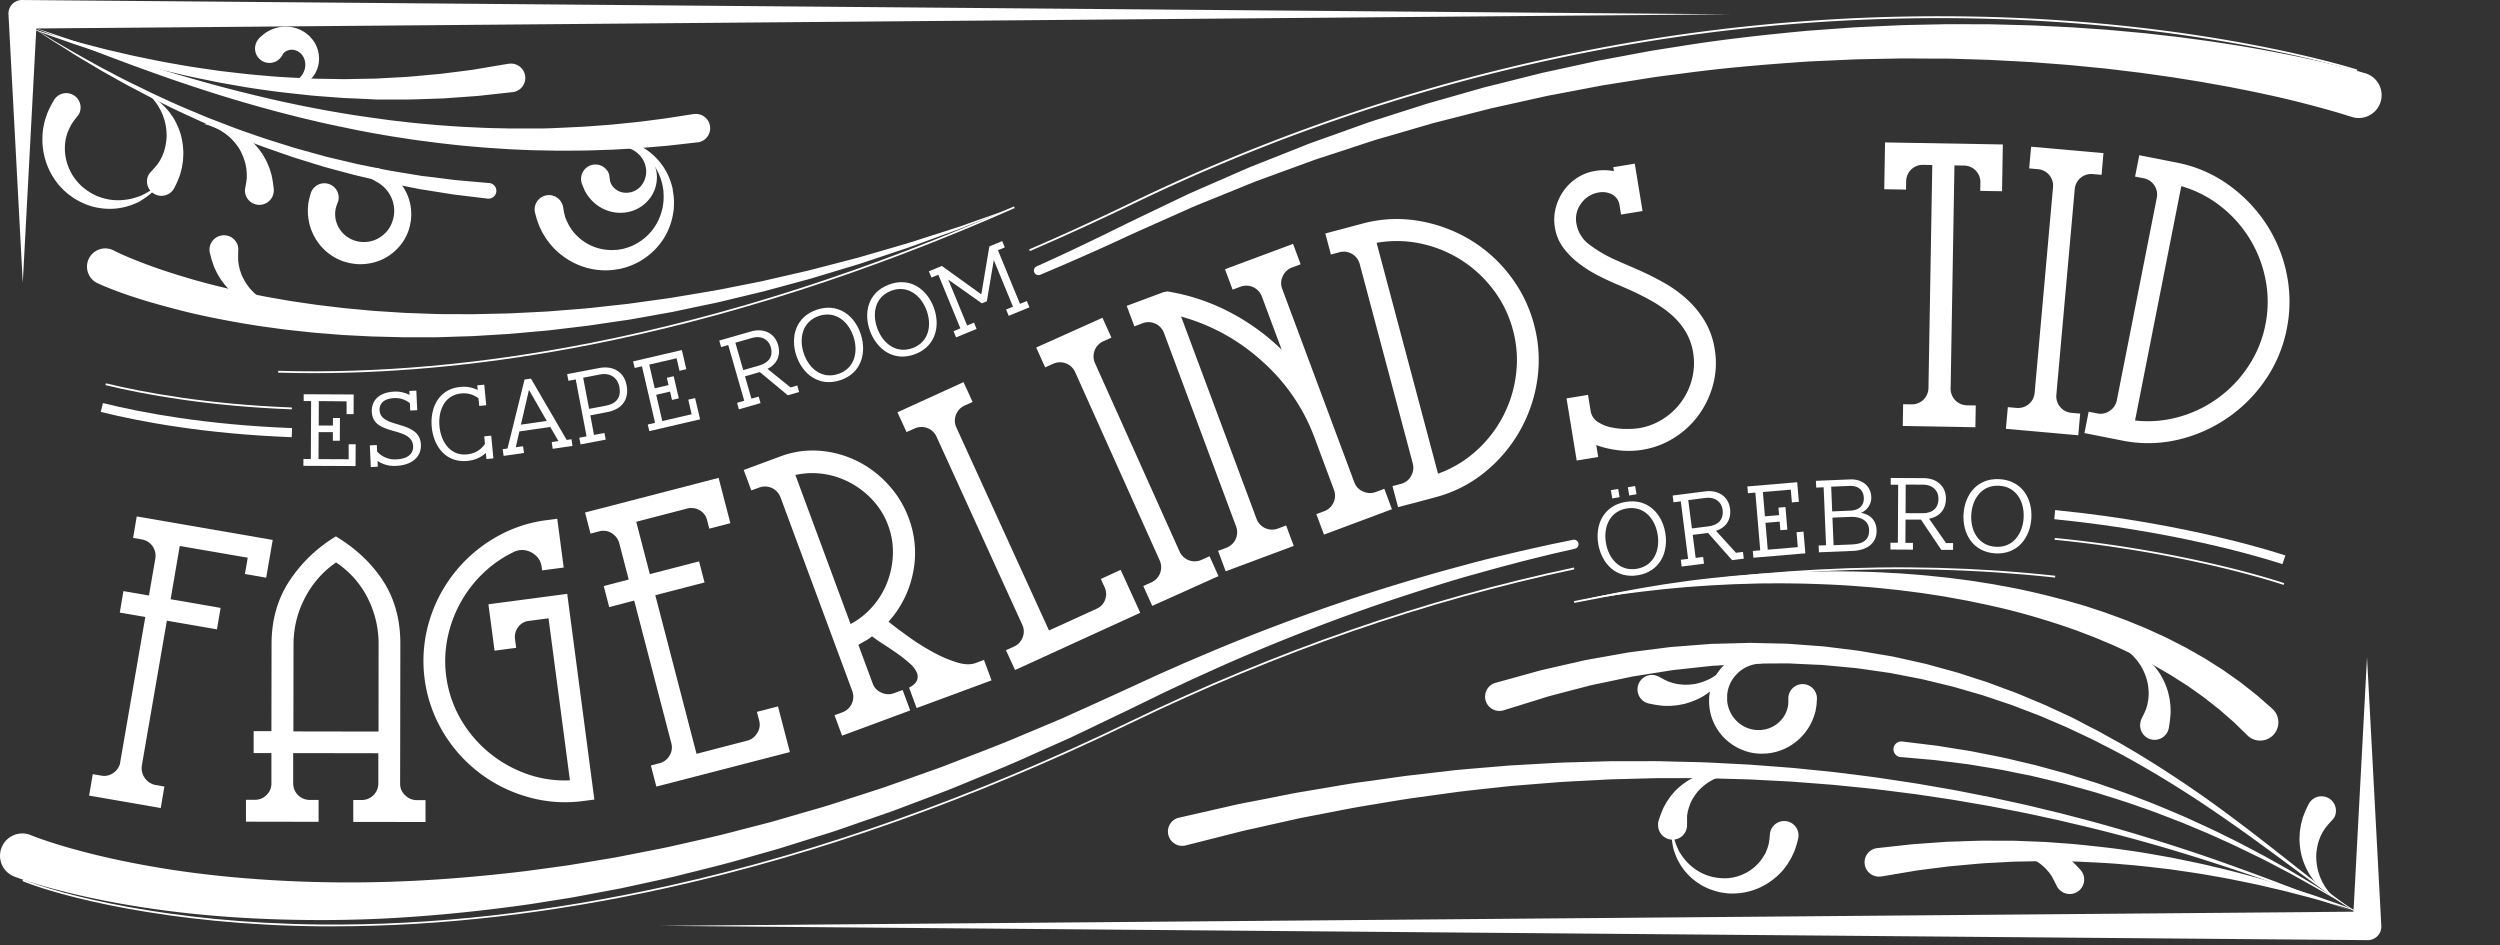 <svg id="Layer_4" data-name="Layer 4" xmlns="http://www.w3.org/2000/svg" viewBox="0 0 1371.24 518.42"><rect x="0" y="0" width="1371.24" height="518.42" fill="#333333" stroke="none"/><defs><style>.cls-1{fill:#fff;}</style></defs><title>logo-new-white</title><path class="cls-1" d="M134.34,314.84l1.54-8.94-37.29-6.44-5,29.22L121,333.43l-2,11.78-27.48-4.75-13.75,79.6a9.47,9.47,0,0,0,7.4,10.49l5,0.87-2,11.78L48.88,436.4l2-11.78,4.8,0.83a8.44,8.44,0,0,0,6.17-1.29,9.08,9.08,0,0,0,3.91-5.05l13.94-80.69-14-2.41,2-11.78,14,2.41,3.5-20.28a9.07,9.07,0,0,0-7.4-10.49l-4.8-.83,2-11.78,74.58,12.89-3.58,20.72Z"/><path class="cls-1" d="M193.77,450.81l0-12h4.65a9.07,9.07,0,0,0,9.09-9.06l0-16.6-46.7-.08,0,16.6a9.07,9.07,0,0,0,9.06,9.09h4.87l0,12-39.83-.07,0-12h4.87a8.75,8.75,0,0,0,6.42-2.64,8.49,8.49,0,0,0,2.67-6.19l0-16.82-9.74,0,0-12,9.74,0,0.08-47.8q0-19.47,9.58-34.29a79.44,79.44,0,0,1,25.71-24.74q16.58,10,26,24.61t9.35,34.54L219.47,430a8.32,8.32,0,0,0,2.76,6.2,8.86,8.86,0,0,0,6.3,2.67h4.87l0,12Zm13.89-97.35a55.33,55.33,0,0,0-6-25.46,50.76,50.76,0,0,0-17.34-19.5,53,53,0,0,0-17.07,19.45A54.51,54.51,0,0,0,161,353.38l-0.08,47.8,46.7,0.08Z"/><path class="cls-1" d="M320.12,439.33a74.24,74.24,0,0,1-30.65-2.2A78.81,78.81,0,0,1,243,401.52a76.19,76.19,0,0,1-7.88-59.68,78.81,78.81,0,0,1,35.61-46.45,74.28,74.28,0,0,1,29-10.08l5.92-.78,3.54,26.77-11.85,1.56-0.26-2a9.92,9.92,0,0,0-4.28-7,10.74,10.74,0,0,0-7.86-2.09,12.49,12.49,0,0,0-2.79.82,63.78,63.78,0,0,0-16.79,11.48,67.48,67.48,0,0,0-12.6,16.17,68.37,68.37,0,0,0-7.25,19.49,63.84,63.84,0,0,0,7.12,44.6A67.88,67.88,0,0,0,268,412.61a68.65,68.65,0,0,0,20.64,11.78A61.7,61.7,0,0,0,312.6,428l-11.73-88.86-11,1.45a8.13,8.13,0,0,0-5.69,3.43,8.94,8.94,0,0,0-1.68,6.7l0.61,4.61-11.85,1.56-3.36-25.45,43.22-5.71L326,438.55Z"/><path class="cls-1" d="M360,431.43l-3-11.57,4.71-1.23a8.74,8.74,0,0,0,5.54-4.19,8.49,8.49,0,0,0,1-6.67L347.85,329.4,334.14,333l-3-11.57,13.71-3.56-5.24-20.13a9.41,9.41,0,0,0-4.26-5.41,8.58,8.58,0,0,0-6.74-.87l-4.71,1.22-3-11.57,73.25-19,6.46,24.85-11.57,3-1.22-4.71a8.39,8.39,0,0,0-4.16-5.44,9,9,0,0,0-6.85-.85l-27.84,7.24,7.46,28.7,27-7,3,11.57-27,7,22.61,87,28.06-7.3a8.63,8.63,0,0,0,5.22-4.1,8.33,8.33,0,0,0,1.12-6.69l-1.28-4.93,11.56-3,6.52,25.06Z"/><path class="cls-1" d="M502.77,388.37l-4.15-11.21q3.37-1.72,4.25-3.82a5.5,5.5,0,0,0,.11-4.17,13.63,13.63,0,0,0-3.77-5.09,72.45,72.45,0,0,0-6.54-5.25q-3.69-2.64-7.55-5.11t-6.81-4.68a25.53,25.53,0,0,1-3.49,2.36q-1.86,1-4,2.3l7.84,21.17a8.56,8.56,0,0,0,4.82,5.06,8.86,8.86,0,0,0,6.84.3l4.77-1.77,4.15,11.21-37.36,13.83-4.15-11.21,4.36-1.61A9.07,9.07,0,0,0,467.46,379L428.1,272.77a9.07,9.07,0,0,0-11.66-5.36L412.08,269l-4.15-11.21,20.13-7.46a49.92,49.92,0,0,1,21.39-3.09,56.33,56.33,0,0,1,20.45,5.52A57.4,57.4,0,0,1,487,265.58,55.15,55.15,0,0,1,498.35,284a53.85,53.85,0,0,1,2.4,30.38A56.34,56.34,0,0,1,487.35,341q5,4,11.59,8.69a125.67,125.67,0,0,0,13.19,8.21,70.16,70.16,0,0,0,12.75,5.43q6.12,1.87,10.27.33l4.56-1.69,4.15,11.21ZM487.15,288.19a41.41,41.41,0,0,0-8.22-13.59A46.8,46.8,0,0,0,466.74,265,44.43,44.43,0,0,0,452,260a42.63,42.63,0,0,0-15.74.52l30.28,81.77a42.48,42.48,0,0,0,12.28-9.86,44.29,44.29,0,0,0,7.93-13.32,46.75,46.75,0,0,0,3-15.26A41.36,41.36,0,0,0,487.15,288.19Z"/><path class="cls-1" d="M556.76,367.5l-5-10.87,4.43-2a8.74,8.74,0,0,0,4.74-5.08,8.49,8.49,0,0,0-.16-6.74L513.67,239.5a9.07,9.07,0,0,0-12-4.49l-4.43,2-5-10.87,36.24-16.54,5,10.87-4.43,2a9.07,9.07,0,0,0-4.49,12l50.81,111.34,26.17-11.94a8.38,8.38,0,0,0,4.63-5,8.68,8.68,0,0,0-.26-6.69l-2.11-4.63,10.87-5,10.75,23.56Z"/><path class="cls-1" d="M632,332.32l-4.9-10.9,4.44-2a9.07,9.07,0,0,0,4.56-12L589.7,204.07a9.06,9.06,0,0,0-12-4.56l-4.44,2-4.9-10.9,36.34-16.32,4.9,10.9-4.44,2a9.06,9.06,0,0,0-4.56,12L647,302.53a9.07,9.07,0,0,0,12,4.56l4.44-2,4.9,10.9Z"/><path class="cls-1" d="M726.2,293.24L722,282l4.36-1.62a9.07,9.07,0,0,0,5.33-11.67l-10.51-28.2a104.48,104.48,0,0,0-28.72-42.2,109.52,109.52,0,0,0-44.63-24.69L689.21,284.6a9.07,9.07,0,0,0,11.67,5.33l4.56-1.7,4.17,11.2-37.33,13.91-4.17-11.2,4.56-1.7A9.07,9.07,0,0,0,678,288.77L638.43,182.6a9.07,9.07,0,0,0-11.67-5.33L622.2,179,618,167.77l20.12-7.5a1.3,1.3,0,0,1,.91-0.1,3.05,3.05,0,0,1,2.3-.15,112,112,0,0,1,33.24,11.23A120.23,120.23,0,0,1,703,191.82l-10.9-29.24a9.07,9.07,0,0,0-11.67-5.33l-4.35,1.62-4.18-11.2,37.33-13.91,4.17,11.2-4.77,1.78a8.84,8.84,0,0,0-5,4.69,8.56,8.56,0,0,0-.35,7l39.58,106.17a8.56,8.56,0,0,0,4.83,5,8.86,8.86,0,0,0,6.84.29l4.77-1.78,4.17,11.2Z"/><path class="cls-1" d="M841.41,178a74.75,74.75,0,0,1,1.82,30.09A79.86,79.86,0,0,1,814.41,259a71.62,71.62,0,0,1-27.25,13.78l-20.32,5.4-3.07-11.55,4.71-1.25a8.56,8.56,0,0,0,5.49-4.32,8.86,8.86,0,0,0,.95-6.78l-29.13-109.5a9.07,9.07,0,0,0-11.1-6.44L730,139.61l-3.07-11.55,20.32-5.4a71.62,71.62,0,0,1,30.49-1.58,81.09,81.09,0,0,1,28,10.07A78,78,0,0,1,828,150.86,75.55,75.55,0,0,1,841.41,178Zm-11.55,3.07a63,63,0,0,0-10.66-22,67,67,0,0,0-39.62-25.41,63,63,0,0,0-24.51-.46l33.68,126.61a62.94,62.94,0,0,0,21-12.58,67,67,0,0,0,21.76-41.74A63,63,0,0,0,829.86,181.05Z"/><path class="cls-1" d="M940.51,191.53a45.7,45.7,0,0,1-.8,19.08,50,50,0,0,1-7.8,16.75A48.42,48.42,0,0,1,918.51,240a46.23,46.23,0,0,1-17.63,6.7A46.8,46.8,0,0,1,888,247a53.82,53.82,0,0,1-12.47-2.89l1.07,6.55-11.79,1.93-5.58-34.07,11.79-1.93,1.39,8.52a8.91,8.91,0,0,0,3.95,6.31,21.39,21.39,0,0,0,7.45,3,39.39,39.39,0,0,0,8.44.86,45.06,45.06,0,0,0,6.66-.42,34.67,34.67,0,0,0,13.29-5.09,36.16,36.16,0,0,0,15.89-22.11,34.72,34.72,0,0,0,.59-14.22,32.11,32.11,0,0,0-4.44-12.06,40,40,0,0,0-8.14-9.32,66.84,66.84,0,0,0-10.6-7.23q-5.79-3.2-11.61-5.83l-4.83-2.12q-6.25-2.56-12.24-5.62a68.81,68.81,0,0,1-11-6.94,43.66,43.66,0,0,1-8.47-8.59,25.16,25.16,0,0,1-4.5-11,25.6,25.6,0,0,1,.48-10.73,28.27,28.27,0,0,1,4.39-9.47,27.13,27.13,0,0,1,7.48-7.06,24.89,24.89,0,0,1,9.49-3.68,30.25,30.25,0,0,1,10.55.07l-0.36-2.18,11.79-1.93,4.26,26-11.79,1.93-0.79-4.8a8,8,0,0,0-4-6.18,11.37,11.37,0,0,0-7.47-1.13,14.73,14.73,0,0,0-9.47,5.81,14.11,14.11,0,0,0-2.72,11.43,17.86,17.86,0,0,0,7.26,11.48,72.44,72.44,0,0,0,14.62,8.48l12.32,5.38q7,3.11,13.81,6.93A68.69,68.69,0,0,1,925.12,164a54,54,0,0,1,9.79,11.85A42.93,42.93,0,0,1,940.51,191.53Z"/><path class="cls-1" d="M1086.16,104.69l0.08-4.65a9.07,9.07,0,0,0-8.92-9.23l-5.31-.09-2.1,122.36a9.07,9.07,0,0,0,8.92,9.23l4.87,0.08-0.21,11.95-39.83-.68,0.21-11.95,4.65,0.08a9.07,9.07,0,0,0,9.23-8.92l2.1-122.36-5.09-.09a9.07,9.07,0,0,0-9.23,8.92l-0.08,4.65-11.95-.2,0.44-25.67,64.61,1.11-0.44,25.67Z"/><path class="cls-1" d="M1100.23,235.21l1.06-11.9,4.85,0.43a9.07,9.07,0,0,0,9.85-8.23l10.09-112.86a9.07,9.07,0,0,0-8.23-9.85l-4.85-.43,1.06-11.9L1153.75,84l-1.06,11.9-4.85-.43a9.07,9.07,0,0,0-9.85,8.23L1127.9,216.58a9.07,9.07,0,0,0,8.23,9.85l4.85,0.43-1.06,11.9Z"/><path class="cls-1" d="M1254.31,180.29a74.78,74.78,0,0,1-11.58,27.83,79.86,79.86,0,0,1-48.27,33.1,71.63,71.63,0,0,1-30.53.4l-20.62-4.07,2.31-11.72,4.78,0.94a8.56,8.56,0,0,0,6.83-1.47,8.85,8.85,0,0,0,3.83-5.67L1183,108.46a9.07,9.07,0,0,0-7.14-10.66l-4.78-.94,2.31-11.72L1194,89.21a71.64,71.64,0,0,1,28.09,12,81.08,81.08,0,0,1,20.71,21.34A78,78,0,0,1,1254.19,150,75.55,75.55,0,0,1,1254.31,180.29ZM1242.58,178a63,63,0,0,0,.09-24.46,67,67,0,0,0-24.43-40.24,63,63,0,0,0-21.81-11.19l-25.37,128.53a63,63,0,0,0,24.43-2.06,67,67,0,0,0,37.88-27.94A63,63,0,0,0,1242.58,178Z"/><path class="cls-1" d="M863.94,300.94l-9.7,2.24c-3.17.71-7,1.66-11.59,2.79l-7.33,1.82L827,310c-5.85,1.49-12.28,3.35-19.29,5.28s-14.55,4.22-22.57,6.76c-16.06,5-34.06,11-53.46,18.22s-40.2,15.57-61.87,25.16l-16.41,7.42c-5.5,2.59-11.09,5.17-16.69,7.86l-17,8.29-17.4,8.35-8.81,4.23c-3,1.41-5.89,2.87-8.94,4.18l-18.31,8.16c-12.23,5.64-24.86,10.62-37.52,15.88-3.17,1.29-6.32,2.65-9.54,3.88l-9.66,3.66-19.42,7.35C483.6,447,477,449.2,470.44,451.5s-13.13,4.64-19.81,6.64l-19.95,6.25c-3.31,1.08-6.67,2-10,2.95l-10,2.83c-13.33,3.94-26.82,7.09-40.14,10.46-6.69,1.58-13.39,3-20,4.45l-10,2.17-10,1.88L320.59,491c-3.29.62-6.57,1.28-9.86,1.76l-19.58,3.11c-26,3.73-51.25,6.28-75.31,7.66s-46.92,1.37-68,.59-40.41-2.48-57.48-4.73-31.89-5-44-7.7-21.66-5.35-28.16-7.37-10-3.4-10.29-3.51a12.23,12.23,0,1,1,9.26-22.63c-0.25-.1,2.63,1.12,8.49,3.08s14.64,4.63,26.08,7.44,25.52,5.73,41.85,8.26,34.95,4.55,55.35,5.78,42.59,1.65,66.07.88,48.22-2.78,73.72-5.87l19.25-2.62c3.24-.4,6.46-1,9.71-1.51L327.4,472l9.82-1.63,9.83-1.92c6.56-1.32,13.18-2.53,19.79-3.94,13.17-3,26.51-5.84,39.72-9.43l10-2.57c3.32-.85,6.65-1.69,9.94-2.69l19.81-5.73c6.63-1.82,13.14-4,19.7-6.12s13.1-4.15,19.59-6.35l19.35-6.84,9.64-3.41c3.2-1.14,6.35-2.43,9.52-3.63,12.63-4.92,25.27-9.59,37.43-14.88l18.24-7.65c3-1.23,6-2.63,9-4l8.9-4,17.58-8,17.2-7.91c5.71-2.6,11.41-5.07,17-7.56l16.71-7.11c22.06-9.19,43.21-17.16,62.91-24s38-12.49,54.22-17.16c8.12-2.38,15.79-4.39,22.86-6.31s13.6-3.52,19.52-4.89l8.38-2,7.42-1.67c4.61-1,8.53-1.91,11.71-2.55l9.74-2A2.5,2.5,0,0,1,863.94,300.94Z"/><path class="cls-1" d="M1251.9,309.44c-0.5-.17-51.08-17.34-125.15-24.66l0.49-5c74.69,7.38,125.78,24.74,126.28,24.91Z"/><path class="cls-1" d="M182.66,508.09q-3.59,0-7.16,0c-83.11-.83-143.09-16.6-163.2-24.82l0.38-.93c20.06,8.2,79.92,23.93,162.89,24.75,60.9,0.6,125.2-6.55,191.12-21.26,82.4-18.39,167.57-48.7,253.14-90.1C700,356.9,781.93,328.5,863.3,311.28l0.21,1c-81.29,17.2-163.13,45.57-243.24,84.33-85.66,41.44-170.91,71.78-253.4,90.19C303.45,500.93,241.51,508.09,182.66,508.09Z"/><path class="cls-1" d="M1252.55,320.82c-0.5-.17-51.27-17.42-125.6-24.76l0.1-1a689.28,689.28,0,0,1,91.15,15.19c21.79,5.21,34.55,9.57,34.68,9.62Z"/><path class="cls-1" d="M160,239.8c-47.68-1.8-83.28-8.54-104.75-13.87l1.21-4.85c21.24,5.28,56.48,11.94,103.73,13.73Z"/><path class="cls-1" d="M1289,63.87l-1.93-.62c-1.17-.39-3.15-1-5.65-1.73-5.08-1.48-12.63-3.57-22.34-6s-21.63-5-35.39-7.66c-3.44-.66-7-1.27-10.67-1.94l-5.58-1L1201.7,44c-3.89-.61-7.87-1.3-12-1.89l-12.56-1.77-3.23-.45-3.27-.39-6.64-.8c-4.47-.53-9-1.12-13.66-1.54l-14.16-1.39c-4.8-.42-9.68-0.75-14.62-1.14l-7.47-.57-7.58-.41-15.43-.82-15.79-.48c-2.66-.07-5.33-0.18-8-0.22l-8.09,0c-5.42,0-10.88-.09-16.38-0.07l-16.62.32-8.39.18-8.43.38-17,.77c-22.72,1.54-45.81,3.39-68.76,6.5-5.74.76-11.49,1.43-17.22,2.27l-17.12,2.72-8.54,1.36c-1.42.21-2.84,0.47-4.25,0.75l-4.23.8-16.87,3.21c-2.8.55-5.61,1-8.38,1.64l-8.3,1.85-16.47,3.66-4.09.91c-1.36.31-2.7,0.68-4,1l-8.05,2.06L790.16,66.5l-3.94,1-3.89,1.13-7.73,2.25-15.24,4.43c-5.05,1.39-9.95,3.09-14.82,4.66L730.12,84.7,723.06,87c-2.34.75-4.61,1.66-6.9,2.47l-13.45,4.91-13,4.75c-4.23,1.63-8.33,3.35-12.38,5-8.07,3.29-15.84,6.37-23.17,9.43l-20.61,9.19c-6.47,2.89-12.53,5.56-18.12,8.19s-10.76,4.92-15.42,7c-9.34,4.18-16.72,7.36-21.75,9.51l-7.74,3.28a2.5,2.5,0,0,1-2-4.58h0l7.62-3.47c5-2.28,12.22-5.65,21.41-10.05,4.59-2.21,9.66-4.67,15.16-7.39s11.51-5.62,17.94-8.7l20.5-9.81c7.3-3.28,15-6.59,23.08-10.12,4-1.74,8.12-3.59,12.34-5.34l13-5.14L713,80.8c2.28-.88,4.55-1.85,6.89-2.68l7.06-2.52,14.42-5.15c4.87-1.72,9.77-3.57,14.84-5.11l15.27-4.89L779.2,58l3.9-1.25,4-1.13,16-4.56,8.09-2.3c1.35-.38,2.7-0.79,4.07-1.14l4.11-1,16.57-4.16,8.35-2.09c2.79-.71,5.62-1.25,8.44-1.89l17-3.71,4.27-.93c1.42-.32,2.85-0.62,4.29-0.87l8.62-1.61,17.29-3.23c5.78-1,11.6-1.85,17.4-2.78,23.21-3.78,46.6-6.29,69.66-8.47l17.25-1.25,8.57-.62,8.53-.41,16.91-.78c5.6-.17,11.17-0.25,16.68-0.38l8.24-.17c2.74,0,5.46,0,8.17,0l16.11,0.05,15.77,0.41,7.74,0.21,7.64,0.38c5.06,0.26,10.05.47,15,.77l14.51,1c4.76,0.3,9.43.78,14,1.2l6.81,0.63,3.36,0.31,3.32,0.38,12.92,1.46c4.21,0.49,8.31,1.09,12.32,1.61l5.93,0.79,5.76,0.87c3.78,0.59,7.46,1.12,11,1.7,14.23,2.35,26.6,4.77,36.77,6.93s18.14,4.2,23.6,5.63c2.75,0.75,4.81,1.3,6.33,1.76l2.16,0.64a12.53,12.53,0,1,1-7.08,24l-0.26-.08Z"/><path class="cls-1" d="M160.07,224.53c-46.35-1.75-81.17-8.2-102.22-13.29l0.24-1c21,5.09,55.75,11.52,102,13.27Z"/><path class="cls-1" d="M564.88,137.72l-0.4-.92c18.28-7.88,36.9-16.4,55.34-25.32A1028.79,1028.79,0,0,1,877.4,26.3a1006,1006,0,0,1,214.45-17c121.72,3.48,200.35,28.64,201.13,28.89l-0.31,1c-0.78-.25-79.3-25.38-200.89-28.85a1005.2,1005.2,0,0,0-214.22,17,1027.83,1027.83,0,0,0-257.29,85.09C601.81,121.31,583.17,129.83,564.88,137.72Z"/><path class="cls-1" d="M182.57,241.75l0-4.72-7.8,0-0.07,14.79,16.54,0.08,0-8.21,3.84,0-0.06,11.94-28.6-.13,0-3.73,4.08,0,0.15-31.8-4.08,0,0-3.73,27.43,0.13-0.05,10.77-3.84,0,0-7L174.87,220l-0.06,13.4,7.8,0,0-4.14,3.84,0-0.06,12.46Z"/><path class="cls-1" d="M203.39,256.21l-0.54-11.93,3.84-.17,0.16,3.55a13,13,0,0,0,10.69,4.29c6.23-.28,9.24-3.22,9.06-7.12-0.52-11.4-22-5.23-22.67-18.91-0.28-6.23,4.06-10.74,12.15-11.11a16.08,16.08,0,0,1,8.54,1.83l-0.1-2.21,3.84-.17L228.84,225l-3.84.17-0.18-4a12.39,12.39,0,0,0-8.47-2.82c-5.93.27-8.31,3.06-8.15,6.67,0.47,10.36,22,5.06,22.66,18.79,0.33,7.21-5.49,11.33-13.34,11.69a16.33,16.33,0,0,1-10.44-2.67l0.14,3.14Z"/><path class="cls-1" d="M266.81,251.79l-0.32-3.36a16.62,16.62,0,0,1-10.11,4.36c-12.06,1.15-18.57-8.23-19.56-18.55s3.62-20.88,15.68-22a17.28,17.28,0,0,1,9.52,1.66l-0.24-2.55,3.83-.37,1.08,11.3-3.83.37-0.4-4.17a13.07,13.07,0,0,0-9.5-2.66c-9.33.89-12.7,9.7-11.91,18s5.77,16.3,15.1,15.4A13.15,13.15,0,0,0,266,243.5l-0.4-4.17,3.83-.37,1.19,12.46Z"/><path class="cls-1" d="M303.14,246.17l-0.53-3.69,3.69-.53-4.48-7.77-16.94,2.45-2,8.71,4-.58,0.54,3.69-11.18,1.62-0.53-3.69,2.65-.38,9.35-37.83,3.52-.51,19.58,33.64,2.65-.38L314,244.6Zm-13-32.31-4.42,19.06,14.18-2.05Z"/><path class="cls-1" d="M323.8,227.81l2,10.75,5.72-1.09,0.7,3.66-13.79,2.63-0.7-3.66,4-.76-5.95-31.23-4,.76-0.7-3.66,17.62-3.36c7.61-1.45,13.63,2.15,15,9.47,1.45,7.61-2.42,13.15-10.48,14.68Zm8.65-5.32c5.89-1.12,8.34-4.79,7.29-10.28-1-5.09-5.11-7.86-10.49-6.83l-9.38,1.79,3.26,17.1Z"/><path class="cls-1" d="M368.59,219.37l-1.07-4.59-7.6,1.76,3.34,14.41,16.11-3.74-1.86-8,3.74-.87L384,230l-27.86,6.47-0.84-3.63,4-.92-7.19-31-4,.92-0.84-3.63L374,192l2.44,10.5-3.74.87-1.59-6.87-15,3.48,3,13,7.6-1.76-0.94-4,3.74-.87,2.82,12.14Z"/><path class="cls-1" d="M433.61,212.51l3.7-1.06,1,3.58-6.21,1.78-15.35-12.74-8.12,2.33,3.52,12.26,4-1.14,1,3.58-11.87,3.41-1-3.58,3.92-1.12-8.77-30.57-3.92,1.13-1-3.58,17.47-5c6.44-1.85,12.83.56,14.79,7.39,1.8,6.27-1.22,11-5.81,13.12Zm-16.93-12.11c4.76-1.37,7.6-4.79,6.08-10-1.32-4.59-5.59-6.39-10-5.12l-9.41,2.7L407.67,203Z"/><path class="cls-1" d="M460.83,208.57c-11.73,3.84-20.76-3.5-24.07-13.62s-0.35-21.27,11.38-25.12,20.72,3.39,24,13.51S472.57,204.73,460.83,208.57Zm-11.57-35.31c-9,3-11.19,12.06-8.45,20.42s9.87,14.42,18.89,11.46,11.19-12.06,8.45-20.42S458.29,170.31,449.27,173.26Z"/><path class="cls-1" d="M501.77,194.31c-11.58,4.27-20.87-2.73-24.56-12.73s-1.13-21.25,10.45-25.52,20.83,2.62,24.52,12.62S513.35,190,501.77,194.31Zm-12.86-34.86c-8.91,3.29-10.74,12.46-7.69,20.72s10.39,14,19.3,10.76,10.74-12.46,7.69-20.72S497.81,156.17,488.91,159.45Z"/><path class="cls-1" d="M553.26,173.22l-1.42-3.45,3.77-1.55-10.52-25.58-3.8,22.6-2.75,1.13-18.43-13,10.35,25.15,3.77-1.55,1.42,3.45-11.26,4.63L523,181.65l3.77-1.55-12.1-29.41-3.77,1.55-1.42-3.45,7.11-2.92,21.65,15.59,4.42-26.31,7.05-2.9,1.42,3.45-3.77,1.55,12.1,29.41,3.77-1.55,1.42,3.45Z"/><path class="cls-1" d="M898.51,315.5c-12.17,2.1-20-6.47-21.85-17s2.74-21.1,14.9-23.2,20,6.35,21.83,16.86S910.68,313.4,898.51,315.5Zm-6.33-36.61c-9.35,1.62-12.82,10.31-11.32,19s7.68,15.69,17,14.08,12.82-10.31,11.32-19S901.54,277.27,892.18,278.89Zm-3.85-6.19-4,.69-0.78-4.53,4-.69Zm9.3-1.61-4,.69-0.78-4.53,4-.69Z"/><path class="cls-1" d="M952.19,303.21l3.81-.49,0.47,3.7-6.41.82-13.23-14.93-8.38,1.07L930.06,306l4.1-.52,0.47,3.7-12.25,1.56-0.47-3.7,4-.51-4-31.54-4,.51-0.47-3.7,18-2.29c6.64-.85,12.59,2.51,13.49,9.55,0.82,6.47-2.87,10.64-7.74,12.08ZM937.3,288.67c4.91-.62,8.23-3.57,7.54-9-0.6-4.74-4.55-7.17-9.12-6.59L926,274.31l2,15.54Z"/><path class="cls-1" d="M976.53,290.8l-0.4-4.7-7.78.66,1.25,14.74,16.48-1.4-0.69-8.18,3.83-.32,1,11.9-28.49,2.41-0.31-3.71,4.06-.34-2.68-31.68-4.06.34-0.31-3.71,27.33-2.31,0.91,10.74-3.83.32-0.6-7-15.32,1.3,1.13,13.35,7.78-.66-0.35-4.12,3.83-.32,1.05,12.42Z"/><path class="cls-1" d="M1016.22,302.17l-18.56.77-0.15-3.72,4.07-.17-1.32-31.77-4.07.17L996,263.73l18.85-.78c5.41-.22,11.24,2.62,11.54,9.72a9,9,0,0,1-5.71,8.63c4.57,0.68,8.37,3.67,8.6,9.32C1029.65,298.35,1023.5,301.87,1016.22,302.17Zm-1.77-35.65-10.06.42,0.56,13.56,10-.42c4.54-.19,7.53-2.64,7.35-7S1019.11,266.33,1014.46,266.52Zm0.24,17-9.6.4,0.63,15.13,9.89-.41c6.63-.28,9.79-2.8,9.58-8C1025,285.61,1020.8,283.27,1014.69,283.53Z"/><path class="cls-1" d="M1067.42,297.88l3.84,0,0,3.73-6.46,0L1053.63,285l-8.45,0-0.07,12.76,4.13,0,0,3.73-12.35-.07,0-3.73,4.08,0,0.17-31.8-4.08,0,0-3.73,18.17,0.1c6.7,0,12.15,4.14,12.11,11.25,0,6.52-4.25,10.17-9.26,11Zm-12.84-16.38c5,0,8.63-2.46,8.66-7.93,0-4.78-3.57-7.71-8.17-7.73l-9.79-.05-0.09,15.67Z"/><path class="cls-1" d="M1094.46,303.52c-12.33-.69-18.06-10.81-17.47-21.45s7.42-19.94,19.74-19.25,18.07,10.69,17.47,21.33S1106.78,304.21,1094.46,303.52Zm2.07-37.1c-9.48-.53-14.81,7.16-15.3,15.95s3.95,17,13.43,17.55,14.81-7.16,15.3-15.94S1106,266.95,1096.53,266.42Z"/><path class="cls-1" d="M863.5,330.69l-0.2-1c90.74-18.46,179.57-23.13,264-13.89l-0.11,1C1042.86,307.58,954.14,312.25,863.5,330.69Z"/><path class="cls-1" d="M171.82,204.67q-9.7,0-19.25-.28l0-1c53.93,1.58,111.48-3.55,171-15.24,75-14.72,153.27-39.94,232.61-74.95l0.4,0.92c-79.41,35-157.74,60.27-232.82,75C271.23,199.46,220.19,204.67,171.82,204.67Z"/><path class="cls-1" d="M556.43,113.67L536,121.79l-5.13,2c-1.79.71-3.66,1.48-5.65,2.18l-12.81,4.68c-4.58,1.66-9.44,3.49-14.6,5.3l-16.33,5.45-8.71,2.91c-3,1-6,1.84-9.12,2.79l-19.19,5.79-20.44,5.54-5.26,1.42-5.35,1.28-10.86,2.61-5.5,1.32c-1.84.44-3.69,0.9-5.56,1.27l-11.28,2.36L368.8,171.1l-11.61,2.08-11.71,2.09L333.64,177c-4,.57-7.92,1.22-11.9,1.74l-12,1.43-6,.72-3,.35-3,.27-12,1.08-6,.53-6,.37-11.91.73c-4,.25-7.91.29-11.84,0.44l-5.88.19c-2,.06-3.9.14-5.85,0.13l-11.6,0c-1.92,0-3.84,0-5.74,0l-5.7-.14-11.25-.29L193,184l-5.43-.29-5.36-.43-10.54-.86c-6.91-.78-13.66-1.37-20.15-2.32-3.25-.46-6.45-0.83-9.58-1.33l-9.2-1.48c-12-2.11-23-4.31-32.63-6.76s-18-4.78-24.89-7-12.22-4.2-15.89-5.69c-1.85-.75-3.24-1.33-4.25-1.78l-1.16-.52-0.45-.21A10,10,0,0,1,62,137.2l0.18,0.09,0.29,0.14,1,0.52c0.74,0.37,2,.94,3.57,1.66,3.21,1.45,8.09,3.46,14.43,5.81s14.2,4.93,23.33,7.6,19.6,5.23,31.1,7.72l8.83,1.78c3,0.61,6.09,1.09,9.22,1.65,6.25,1.17,12.78,2,19.47,3l10.22,1.23,5.21,0.62,5.28,0.49,10.75,1,11,0.71,5.57,0.35c1.86,0.13,3.74.15,5.62,0.23l11.36,0.4c1.91,0.09,3.82.09,5.74,0.1l5.77,0c3.86,0,7.74.11,11.64,0l11.73-.26,5.9-.13,5.91-.29,11.85-.6,3-.15,3-.23,5.93-.47,11.86-.95c3.95-.36,7.88-0.84,11.81-1.26l11.77-1.29,11.66-1.61,11.57-1.61,11.41-1.91,11.28-1.9c1.87-.29,3.72-0.68,5.56-1l5.51-1.1,10.88-2.16,5.37-1.07,5.28-1.21,20.53-4.71,19.31-5c3.11-.83,6.2-1.57,9.19-2.43l8.79-2.55,16.48-4.79c5.21-1.6,10.11-3.23,14.75-4.71l13-4.17c2-.62,3.91-1.31,5.73-2l5.2-1.84Z"/><path class="cls-1" d="M1233.12,403.75l-3.19-3.1-3.83-3.73c-0.37-.35-0.77-0.77-1.17-1.11l-1.23-1.07L1221,392.4l-3-2.62c-1-.93-2.28-1.82-3.48-2.8l-3.84-3-2-1.59-2.18-1.54-4.58-3.24c-0.79-.55-1.57-1.14-2.41-1.68l-2.55-1.62-5.29-3.38c-0.89-.59-1.84-1.13-2.79-1.68l-2.89-1.67c-2-1.11-3.92-2.31-6-3.41l-6.35-3.31c-1.08-.56-2.16-1.14-3.27-1.69l-3.39-1.59-6.94-3.26-7.27-3.08c-1.23-.51-2.46-1.06-3.71-1.56l-3.81-1.45c-2.56-1-5.12-2-7.76-2.93l-8-2.74c-10.83-3.52-22.17-6.87-33.89-9.53l-4.4-1-4.44-.93c-3-.61-5.93-1.29-8.93-1.84l-9-1.64c-3-.57-6-1-9.07-1.46-6-1-12.15-1.68-18.21-2.49-6.08-.6-12.14-1.35-18.17-1.76-12.06-1.06-24-1.54-35.52-1.82-5.77-.07-11.45-0.19-17-0.09-2.78,0-5.53,0-8.25.1l-8.05.24c-2.65.06-5.26,0.18-7.83,0.32l-7.6.38q-7.47.49-14.41,1c-4.61.43-9,.8-13.24,1.24l-11.92,1.36L889,326c-3.23.44-6.19,0.94-8.86,1.34-5.36.79-9.53,1.6-12.39,2.09l-4.38.77,4.34-1c2.83-.63,7-1.66,12.29-2.71,2.66-.54,5.59-1.19,8.8-1.79l10.41-1.93,11.88-2c4.19-.65,8.61-1.25,13.22-1.92s9.43-1.18,14.42-1.76l7.62-.77c2.58-.27,5.2-0.53,7.86-0.72l8.09-.65c2.73-.22,5.5-0.34,8.3-0.52,5.6-.38,11.33-0.55,17.16-0.78,11.66-.3,23.74-0.42,36,0,6.14,0.11,12.32.56,18.53,0.86,6.2,0.51,12.44.88,18.65,1.6,3.11,0.35,6.23.59,9.32,1l9.29,1.21c3.09,0.41,6.16.95,9.23,1.42l4.6,0.73,4.56,0.85c12.17,2.13,24,5,35.44,8.07l8.46,2.43c2.79,0.83,5.51,1.77,8.23,2.64l4,1.32c1.34,0.45,2.65,1,4,1.43l7.77,2.85,7.47,3.05,3.65,1.5c1.2,0.51,2.37,1.08,3.55,1.6l6.9,3.16c2.25,1.06,4.4,2.22,6.54,3.3l3.17,1.62c1,0.53,2.08,1.06,3.07,1.64l5.85,3.33,2.82,1.61c0.93,0.53,1.8,1.12,2.68,1.67l5.12,3.25,2.44,1.55,2.29,1.61,4.34,3.06c1.38,1,2.74,1.87,4,2.89l3.59,2.83,3.22,2.55,1.47,1.17c0.48,0.38.85,0.73,1.26,1.08l4,3.53,3.34,2.94a10,10,0,0,1-13.2,15Z"/><path class="cls-1" d="M1174.64,394.17l1-2,0.52-1.06,0.36-.86,0.45-1a11.14,11.14,0,0,0,.42-1.31l0.44-1.49,0.3-1.64,0.17-.87c0-.3.05-0.6,0.08-0.9l0.16-1.9a31.73,31.73,0,0,0-.2-4,32.24,32.24,0,0,0-.77-4.22,33.19,33.19,0,0,0-1.49-4.12,33.79,33.79,0,0,0-2-3.86l-1.21-1.73c-0.2-.28-0.39-0.58-0.6-0.84l-0.66-.76-1.28-1.49-1.33-1.27c-0.44-.4-0.83-0.83-1.26-1.15l-1.23-.95-1.09-.84-1-.62L1162.5,354l2.19,0.57,1.17,0.31,1.33,0.5,1.53,0.57c0.55,0.19,1.07.5,1.65,0.77l1.79,0.9,1.82,1.14,1,0.61c0.32,0.22.61,0.46,0.93,0.7l1.91,1.49a39.74,39.74,0,0,1,3.61,3.65,40.26,40.26,0,0,1,3.27,4.32,41.14,41.14,0,0,1,2.57,4.87,41.74,41.74,0,0,1,1.89,5.11l0.59,2.57c0.09,0.42.2,0.84,0.27,1.26l0.16,1.25,0.3,2.42,0.07,2.29c0,0.75.07,1.42,0,2.16l-0.18,2.08-0.2,1.85L1190,396.6l-0.34,2.23a7.93,7.93,0,1,1-15.67-2.4A8.19,8.19,0,0,1,1174.64,394.17Z"/><path class="cls-1" d="M130.7,137.07l-0.08,2.26,0,1.18,0,0.93c0,0.35,0,.71,0,1.1a11.09,11.09,0,0,0,.15,1.36l0.2,1.55,0.39,1.63,0.2,0.87c0.08,0.29.19,0.57,0.29,0.86l0.62,1.8a31.81,31.81,0,0,0,1.82,3.6,32.3,32.3,0,0,0,2.41,3.54,33.25,33.25,0,0,0,3,3.16,33.83,33.83,0,0,0,3.39,2.72l1.8,1.09c0.3,0.18.59,0.37,0.89,0.53l0.91,0.43,1.77,0.84,1.73,0.62c0.56,0.18,1.1.43,1.62,0.54l1.51,0.37,1.34,0.33,1.16,0.16,2.23,0.31-2.23.37-1.19.19-1.42.09-1.63.1c-0.58,0-1.18,0-1.82,0l-2-.09-2.13-.31L144.5,169c-0.38-.07-0.75-0.18-1.13-0.27l-2.35-.59a39.71,39.71,0,0,1-4.78-1.87,40.23,40.23,0,0,1-4.73-2.62,41.11,41.11,0,0,1-4.32-3.41,41.69,41.69,0,0,1-3.79-3.91l-1.58-2.11c-0.25-.35-0.52-0.69-0.76-1l-0.65-1.07L119.14,150l-1-2.06c-0.3-.69-0.64-1.27-0.87-2l-0.68-2L116,142.2,115.71,141l-0.59-2.18a7.93,7.93,0,0,1,15.3-4.15A8.18,8.18,0,0,1,130.7,137.07Z"/><path class="cls-1" d="M12.49,155.16L4.65,7.84a7.45,7.45,0,0,1,7-7.83h0.8L948.91,7.84,12.49,15.68l7.84-7.84Z"/><path class="cls-1" d="M13.94,14.54L25,18c3.52,1.14,7.86,2.29,12.8,3.72s10.56,2.85,16.68,4.45c3.05,0.83,6.27,1.55,9.59,2.32s6.74,1.6,10.28,2.36c7.1,1.43,14.55,3.07,22.34,4.34,7.75,1.47,15.83,2.54,24,3.74,8.22,0.93,16.54,2,24.91,2.62,8.35,0.81,16.73,1.11,25,1.54,4.12,0.13,8.21.15,12.24,0.23l6,0.1,5.93-.11,11.54-.22,11-.6c7.17-.28,13.91-1.07,20.14-1.6l4.57-.42,4.35-.56,8-1c2.51-.35,4.87-0.59,7-1l5.95-1L278.69,35l0.29,0a7.84,7.84,0,1,1,2.62,15.47l-0.45.06-11.73,1.29-6.18.68c-2.25.25-4.69,0.36-7.3,0.57l-8.3.59-4.49.32-4.71.16c-6.42.18-13.36,0.58-20.72,0.44l-11.3,0L194.63,54l-6-.24-6.12-.45c-4.11-.32-8.26-0.58-12.44-1-8.35-.92-16.83-1.72-25.24-3-8.44-1.08-16.8-2.69-25-4.12-8.2-1.7-16.27-3.25-24-5.18C88,38.28,80.57,36.19,73.52,34.34c-3.51-1-6.9-2-10.19-3s-6.46-1.88-9.48-2.88c-6-2-11.6-3.67-16.45-5.43s-9.13-3.12-12.58-4.46Z"/><path class="cls-1" d="M16.92,14.54l9.87,6.06c3.12,2,7,4.16,11.44,6.76s9.5,5.37,15,8.43c2.74,1.55,5.68,3,8.69,4.61s6.12,3.22,9.36,4.82C77.8,48.36,84.6,51.79,91.82,55c7.13,3.34,14.69,6.38,22.3,9.59,7.72,2.94,15.5,6.09,23.46,8.74,7.88,2.87,15.93,5.25,23.79,7.74,4,1.15,7.92,2.2,11.81,3.29l5.8,1.6,5.77,1.38L196,90l10.84,2.2c7,1.54,13.76,2.47,19.94,3.54l4.54,0.75L235.67,97l8,1c2.53,0.3,4.88.67,7.08,0.85l6,0.54,11.43,1h0.16a4.29,4.29,0,1,1-.76,8.55h-0.14l-11.59-1.4-6.11-.74c-2.22-.26-4.6-0.71-7.16-1.1l-8.13-1.3-4.4-.7-4.58-.91c-6.23-1.28-13-2.44-20.09-4.23l-10.91-2.57L183.26,93l-5.79-1.58-5.82-1.8c-3.9-1.22-7.85-2.42-11.82-3.7-7.86-2.76-15.89-5.42-23.74-8.57-7.93-2.93-15.67-6.35-23.34-9.56-7.56-3.48-15-6.77-22.1-10.36C83.51,54,76.79,50.34,70.37,47c-3.19-1.71-6.25-3.48-9.23-5.14s-5.86-3.25-8.56-4.9C47.16,33.7,42.14,30.81,37.82,28S29.65,23,26.59,20.91Z"/><path class="cls-1" d="M185.26,111l-0.41,1.11-0.22.6-0.13.35a1.09,1.09,0,0,0-.06.23,6.66,6.66,0,0,1-.26.89l-0.26,1.54a15.89,15.89,0,0,0-.08,1.85,14,14,0,0,0,.73,4.45,15.3,15.3,0,0,0,7.29,8.78l0.74,0.38,0.37,0.2h0l-0.27-.09,0.07,0,0.14,0.05,0.27,0.1,1.1,0.41,0.54,0.2,0.33,0.08a15.31,15.31,0,0,0,3.18.57,16.73,16.73,0,0,0,7.09-1,17.16,17.16,0,0,0,6.1-4.09,11.6,11.6,0,0,0,1.2-1.4,13.19,13.19,0,0,0,1-1.52,14.6,14.6,0,0,0,.87-1.61l0.1-.2,0.05-.1,0-.05a1.73,1.73,0,1,1-.07.21v0l0.2-.55,0.4-1.09c0.06-.17.15-0.38,0.19-0.52l0.09-.37,0.2-.74a4.45,4.45,0,0,0,.17-0.82l0.15-.87a18.32,18.32,0,0,0,.12-3.43,18,18,0,0,0-1.54-6.18,17.28,17.28,0,0,0-3-4.61,19.47,19.47,0,0,0-1.63-1.65c-0.55-.46-1.08-0.85-1.55-1.23l-1.36-.86a11.49,11.49,0,0,0-1.05-.55L205.32,99,205,98.8a3.5,3.5,0,0,1,2.86-6.39l1.27,0.5c0.41,0.18.94,0.34,1.51,0.64l2,1c0.7,0.46,1.49.95,2.32,1.54a27.27,27.27,0,0,1,2.5,2.13,25.36,25.36,0,0,1,4.82,6.27,26.68,26.68,0,0,1,3,8.95,27.54,27.54,0,0,1,.27,5.23l-0.1,1.35a10.54,10.54,0,0,1-.17,1.41L225,123l-0.15.75c-0.05.23-.1,0.38-0.16,0.58l-0.31,1.12-0.16.56v0l-0.1.28,0,0.08-0.06.17-0.13.33a24.44,24.44,0,0,1-1.14,2.65,23.1,23.1,0,0,1-1.44,2.56,21.35,21.35,0,0,1-1.74,2.42,28.12,28.12,0,0,1-9.45,7.57,28.51,28.51,0,0,1-12,2.83,22.2,22.2,0,0,1-3.08-.12,23.48,23.48,0,0,1-3.25-.51l-0.83-.17-0.58-.16-1.13-.32-0.28-.08-0.14,0-0.07,0-0.38-.13-0.7-.27-1.38-.56a28.74,28.74,0,0,1-9.39-6.57,29.35,29.35,0,0,1-5.7-8.68,28.6,28.6,0,0,1-2.23-8.6,30.81,30.81,0,0,1-.16-3.75c0-1.16.16-2.22,0.24-3.19s0.37-2,.55-2.86c0-.19.09-0.45,0.13-0.55l0.1-.36,0.17-.62,0.32-1.14a7.84,7.84,0,1,1,15.11,4.21C185.4,110.61,185.33,110.83,185.26,111Z"/><path class="cls-1" d="M16.92,14.54l15.21,5.1c9.67,3.27,23.46,8,40.1,13.39,8.33,2.66,17.35,5.52,27,8.33s19.75,5.68,30.32,8.35S151,55,162.23,57.3l4.2,0.88L170.67,59c2.83,0.53,5.65,1.1,8.5,1.61,5.7,1,11.4,2,17.14,2.85s11.48,1.64,17.19,2.42c2.86,0.37,5.73.66,8.58,1s5.69,0.65,8.53.89l8.47,0.78c2.81,0.23,5.62.4,8.4,0.6,5.56,0.44,11.07.63,16.48,0.9s10.74,0.28,15.95.43c5.21,0,10.31,0,15.27,0S305,70.22,309.62,70s9.16-.42,13.47-0.71l12.37-.94,11.13-1.12c3.49-.32,6.75-0.76,9.76-1.15L364.62,65l15.64-2.42,0.22,0a7.84,7.84,0,1,1,2.4,15.5l-0.33,0L366.4,79.9l-8.53.74c-3.1.27-6.46,0.58-10.05,0.76l-11.44.67-12.7.43c-4.42.11-9,.1-13.8,0.15s-9.7-.13-14.76-0.19-10.26-.4-15.57-0.6c-5.3-.37-10.73-0.65-16.22-1.12s-11.09-.93-16.72-1.62c-2.82-.32-5.66-0.61-8.5-1L229.52,77c-2.87-.36-5.74-0.81-8.62-1.27s-5.77-.88-8.65-1.37c-5.76-1-11.55-2-17.3-3.18s-11.49-2.37-17.2-3.61c-2.85-.64-5.68-1.33-8.51-2l-4.23-1-4.2-1.07c-11.2-2.78-22.11-5.87-32.62-9s-20.59-6.44-30.1-9.67-18.43-6.47-26.66-9.48C55,29.26,41.43,23.94,31.9,20.27Z"/><path class="cls-1" d="M308.81,113.26l0.29,1.73,0.16,0.94,0.09,0.54a2.85,2.85,0,0,0,.11.42c0.15,0.52.3,1.12,0.45,1.81s0.58,1.63,1,2.56l0.68,1.4c0.12,0.24.23,0.5,0.36,0.75l0.45,0.73a24.74,24.74,0,0,0,5,6.09,26.81,26.81,0,0,0,18.75,6.91l1.45-.08,0.73,0h0l-0.21,0,0.11,0,0.21,0,0.43-.07,1.72-.28,0.85-.15,0.65-.18a21,21,0,0,0,2.72-.81l1.44-.53c0.49-.17.92-0.44,1.39-0.65a29.26,29.26,0,0,0,9.86-7.8A30,30,0,0,0,363.16,115c0.12-.53.3-1,0.36-1.58l0.23-1.6a24.06,24.06,0,0,0,.25-3.22l0-.81,0-.8-0.09-1.6,0-.4v-0.3a0.33,0.33,0,1,1,0,.08v-0.05l-0.14-.85-0.28-1.7a30.56,30.56,0,0,0-4.62-11.26A31.61,31.61,0,0,0,351,82.81a30.65,30.65,0,0,0-8.58-4.41l-1-.36c-0.34-.1-0.68-0.17-1-0.25l-1.92-.47c-1.24-.22-2.4-0.35-3.45-0.51l-2.82-.11c-0.83,0-1.52.07-2.09,0.08l-1.75.11,1.73-.28c0.57-.07,1.26-0.25,2.09-0.3l2.87-.18c1.07,0,2.27.06,3.57,0.16l2,0.28c0.35,0.05.71,0.09,1.07,0.16L342.86,77a32.58,32.58,0,0,1,9.52,3.75,34.63,34.63,0,0,1,15.92,20.32l0.45,1.66,0.23,0.84v0.05l0,0.19,0,0.12,0,0.23,0.08,0.46,0.3,1.86,0.14,0.94,0.06,1a29.71,29.71,0,0,1,.1,3.86l-0.09,2c0,0.66-.16,1.3-0.24,2a37.12,37.12,0,0,1-5.57,15,37.85,37.85,0,0,1-11.69,11.36c-0.59.35-1.15,0.75-1.76,1.05l-1.83.91a30.81,30.81,0,0,1-3.94,1.6l-1,.36-0.86.24-1.69.46-0.42.11-0.21.06-0.1,0-0.31.06H340l-1,.16-2,.31a38.45,38.45,0,0,1-15.31-1.11,39.47,39.47,0,0,1-12.57-6.11,38.47,38.47,0,0,1-8.53-8.43l-0.81-1.06c-0.24-.36-0.47-0.73-0.69-1.09l-1.29-2.09c-0.75-1.38-1.35-2.69-1.93-3.88-0.51-1.33-.94-2.54-1.31-3.6-0.08-.25-0.2-0.56-0.24-0.72l-0.14-.53-0.25-.92-0.46-1.69a7.85,7.85,0,0,1,15.15-4.1C308.71,112.74,308.76,113,308.81,113.26Z"/><path class="cls-1" d="M334.27,96.94l0.13,0.81,0.13,0.81a1.28,1.28,0,0,1,0,.37l0.23,0.84a8.83,8.83,0,0,0,.41,1,7.81,7.81,0,0,0,1.51,2.15,9.27,9.27,0,0,0,6.49,2.81h1l0.81-.13,0.4-.06,0.2,0a8,8,0,0,0,2-.62,11.27,11.27,0,0,0,4-2.91A12.06,12.06,0,0,0,354,97.29a8.56,8.56,0,0,0,.28-1.32,9.75,9.75,0,0,0,.14-1.35,10.79,10.79,0,0,0,0-1.36V93a0.48,0.48,0,1,1,0,.11v0l-0.06-.4-0.13-.8a12.93,12.93,0,0,0-1.9-4.87A14.22,14.22,0,0,0,345,81.32a15.44,15.44,0,0,0-1.81-.51c-0.57-.11-1.11-0.17-1.6-0.25a16,16,0,0,0-2.29,0l-0.82,0,0.79-.22a16.3,16.3,0,0,1,2.31-.47c0.51,0,1.08-.09,1.7-0.11a16.77,16.77,0,0,1,2,.12,15.7,15.7,0,0,1,4.78,1.33A17.08,17.08,0,0,1,359,90.55l0.29,0.75,0.15,0.38,0.16,0.58a16.18,16.18,0,0,1,.44,1.88,15.42,15.42,0,0,1,.24,2,14.28,14.28,0,0,1,0,2,19.2,19.2,0,0,1-2.16,8,19.92,19.92,0,0,1-5.62,6.56,15.86,15.86,0,0,1-1.83,1.22,16,16,0,0,1-2.12,1.07l-0.56.25-0.39.16-0.76.3-0.19.07-0.09,0,0,0-0.28.07h0l-0.52.14-1,.26a21,21,0,0,1-8.4.12,22.09,22.09,0,0,1-12.38-7.07,23.3,23.3,0,0,1-1.77-2.25c-0.49-.74-0.9-1.45-1.27-2.1s-0.69-1.49-.95-2.11l-0.43-1.07-0.3-.77a7.88,7.88,0,0,1,14.68-5.75A8.34,8.34,0,0,1,334.27,96.94Z"/><path class="cls-1" d="M142.56,20.54l0.52-.45,0.75-.64c0.46-.4,1-0.84,1.63-1.31s1.17-.75,1.85-1.14a20.55,20.55,0,0,1,2.3-1.06,19.43,19.43,0,0,1,12.55-.55,18.34,18.34,0,0,1,6.49,3.47l0.71,0.62,0.35,0.32,0,0L169.95,20l0,0L170,20.11l0.11,0.13,0.45,0.52L170.81,21l0.35,0.42a13.75,13.75,0,0,1,1.23,1.69,13.93,13.93,0,0,1,.92,1.67A17.23,17.23,0,0,1,175,32.11a16.51,16.51,0,0,1-1.54,7A15,15,0,0,1,171.7,42a13.9,13.9,0,0,1-1.08,1.25l-0.36.39-0.26.22-0.51.44a14.44,14.44,0,0,1-10.36,3.52,13.17,13.17,0,0,1-4.08-.88,14,14,0,0,1-1.55-.7c-0.45-.26-0.85-0.52-1.22-0.74a13.49,13.49,0,0,1-1.52-1.25l-0.5-.47,0.6,0.33a13.16,13.16,0,0,0,1.72.8c0.39,0.12.81,0.26,1.28,0.38a12.66,12.66,0,0,0,1.53.26,11.55,11.55,0,0,0,7.36-1.65,10.25,10.25,0,0,0,3-2.9l0.38-.55,0.19-.28v0a0.44,0.44,0,1,1-.08.09l0,0,0-.06,0.06-.12a8.43,8.43,0,0,0,.46-1,9,9,0,0,0,.58-2.06,9.36,9.36,0,0,0-.23-4.1,8.55,8.55,0,0,0-1.87-3.3,5.05,5.05,0,0,0-1.19-1L163.21,28l-0.14-.1-0.07,0,0,0,0.18,0.16h0l-0.19-.08-0.37-.16a6.62,6.62,0,0,0-5.17,0,5.27,5.27,0,0,0-1.56,1,5.93,5.93,0,0,0-.51.52c-0.14.18-.25,0.35-0.36,0.48a0.49,0.49,0,0,1,0,.18,0.1,0.1,0,0,1,0,.06l-0.12.18-0.21.31-0.39.56a7.9,7.9,0,1,1-13-9A8.24,8.24,0,0,1,142.56,20.54Z"/><path class="cls-1" d="M82.6,94.42l1.52-1.67,0.79-.88,0.59-.73,0.71-.84A11.14,11.14,0,0,0,87,89.17l0.85-1.31,0.75-1.49L89,85.58c0.13-.27.22-0.56,0.33-0.84L90,83A31.77,31.77,0,0,0,90.94,79a32.25,32.25,0,0,0,.45-4.26,33.23,33.23,0,0,0-.27-4.37,33.77,33.77,0,0,0-.83-4.27l-0.67-2c-0.11-.33-0.21-0.66-0.34-1l-0.42-.92-0.81-1.79-0.92-1.59c-0.31-.5-0.56-1-0.89-1.46l-0.91-1.25L84.52,55l-0.78-.87-1.51-1.67,1.94,1.16,1,0.63,1.14,0.85,1.31,1c0.47,0.34.88,0.78,1.36,1.21l1.47,1.36,1.43,1.61,0.75,0.85c0.24,0.3.46,0.62,0.69,0.93l1.42,2a39.73,39.73,0,0,1,2.44,4.52,40.24,40.24,0,0,1,1.92,5.06,41.12,41.12,0,0,1,1.1,5.4,41.74,41.74,0,0,1,.37,5.44l-0.15,2.63c0,0.43,0,.87-0.1,1.29l-0.19,1.24L99.77,92,99.2,94.23c-0.21.72-.33,1.38-0.61,2.07l-0.76,1.95L97.12,100l-0.51,1.08-1,2a7.93,7.93,0,0,1-14.36-6.71A8.18,8.18,0,0,1,82.6,94.42Z"/><path class="cls-1" d="M42.48,63.72l-0.72.92L40.9,65.75l-0.53.69L40,67,39.14,68.3l-1,1.92c-0.35.7-.6,1.49-1,2.3s-0.51,1.73-.82,2.67-0.41,2-.55,3a26.46,26.46,0,0,0-.19,3.31,27,27,0,0,0,1,7.22,29.34,29.34,0,0,0,3.16,7.31l1.17,1.72a18,18,0,0,0,1.31,1.65A13.55,13.55,0,0,0,43.64,101l0.77,0.75,0.38,0.38L45,102.32l0.1,0.1,0,0,0,0a0.85,0.85,0,1,1-.14-0.09l1.93,1.5c0.31,0.23.66,0.55,0.94,0.7l0.86,0.54,0.86,0.56a5.61,5.61,0,0,0,.91.53l1.94,1a31.51,31.51,0,0,0,8.24,2.39,30.53,30.53,0,0,0,8.21,0,30.89,30.89,0,0,0,3.81-.7c1.21-.32,2.37-0.72,3.48-1.09s2.14-.87,3.09-1.38,1.87-1,2.68-1.52l2.24-1.55c0.66-.53,1.24-1,1.78-1.5l0.76-.65c0.23-.22.42-0.44,0.62-0.63l1-1,0.81-.85-0.67,1-0.81,1.15c-0.16.23-.33,0.48-0.52,0.73l-0.67.77c-0.47.54-1,1.15-1.58,1.8l-2.06,1.94c-0.75.68-1.64,1.29-2.54,2s-2,1.27-3,2-2.3,1.2-3.56,1.74a34.3,34.3,0,0,1-4,1.4,34.82,34.82,0,0,1-9.24,1.34,37.19,37.19,0,0,1-10.09-1.35l-2.52-.83a8.89,8.89,0,0,1-1.27-.5l-1.29-.58-1.29-.59c-0.45-.2-0.74-0.4-1.11-0.6l-2.13-1.2-2.39-1.7a19.78,19.78,0,0,1-2.13-1.73,25.76,25.76,0,0,1-2-1.87l-1.87-2a39.39,39.39,0,0,1-5.75-9.14,40.18,40.18,0,0,1-3.37-14.65c0-1.56,0-3.08.11-4.55s0.31-2.86.58-4.18,0.54-2.57.9-3.72l1.08-3.21c0.43-1,.89-2,1.3-2.86l0.59-1.22,0.44-.8,0.69-1.23,0.57-1a7.86,7.86,0,0,1,13.71,7.69A8.6,8.6,0,0,1,42.48,63.72Z"/><path class="cls-1" d="M134.47,103.34l0.4-2.22,0.21-1.16,0.11-.93,0.16-1.09a11.12,11.12,0,0,0,0-1.37q0-.75,0-1.56l-0.15-1.67-0.08-.89c0-.3-0.11-0.59-0.17-0.89l-0.36-1.87a31.78,31.78,0,0,0-1.28-3.83A32.29,32.29,0,0,0,131.5,82,33.25,33.25,0,0,0,129,78.46a33.84,33.84,0,0,0-3-3.18l-1.63-1.34c-0.27-.22-0.53-0.45-0.81-0.65l-0.84-.56-1.63-1.09-1.62-.86c-0.53-.26-1-0.58-1.53-0.77l-1.44-.58-1.28-.52-1.12-.33L111.92,68l2.26,0,1.21,0L116.8,68l1.63,0.14c0.58,0,1.16.2,1.79,0.3l2,0.38,2.07,0.61,1.09,0.33c0.36,0.12.71,0.28,1.08,0.42l2.25,0.92a39.72,39.72,0,0,1,4.46,2.54,40.25,40.25,0,0,1,4.31,3.27,41.09,41.09,0,0,1,3.79,4,41.69,41.69,0,0,1,3.2,4.41l1.27,2.31c0.2,0.38.42,0.76,0.6,1.14l0.5,1.16,0.94,2.25,0.68,2.18c0.2,0.72.45,1.35,0.58,2.08l0.39,2.06,0.31,1.84,0.15,1.19,0.27,2.24a7.93,7.93,0,0,1-15.73,1.93A8.19,8.19,0,0,1,134.47,103.34Z"/><path class="cls-1" d="M1128,485.73l-1-2-0.52-1.06-0.46-.81-0.51-1a11.07,11.07,0,0,0-.77-1.14l-0.9-1.27-1.11-1.25-0.58-.67c-0.21-.22-0.44-0.41-0.66-0.62l-1.39-1.3a31.8,31.8,0,0,0-3.29-2.33,32.27,32.27,0,0,0-3.79-2,33.24,33.24,0,0,0-4.16-1.38,33.81,33.81,0,0,0-4.27-.82l-2.1-.12c-0.35,0-.69-0.05-1,0l-1,0-2,.08-1.82.26c-0.58.1-1.17,0.14-1.69,0.28l-1.5.38-1.34.34-1.1.4-2.12.77,1.8-1.37,1-.73,1.21-.74,1.4-.85c0.49-.31,1.06-0.53,1.63-0.82l1.81-.85,2-.73,1.07-.38c0.37-.11.74-0.19,1.12-0.29l2.36-.58a39.73,39.73,0,0,1,5.1-.58,40.24,40.24,0,0,1,5.41.1,41.09,41.09,0,0,1,5.42,1,41.7,41.7,0,0,1,5.18,1.68l2.39,1.12c0.39,0.19.79,0.37,1.16,0.57l1.08,0.64,2.09,1.26,1.84,1.36c0.59,0.46,1.16.82,1.69,1.34l1.52,1.43,1.33,1.3,0.82,0.87,1.54,1.65a7.93,7.93,0,1,1-11.58,10.83A8.19,8.19,0,0,1,1128,485.73Z"/><path class="cls-1" d="M1298.3,360.51l7.84,147.32a7.45,7.45,0,0,1-7,7.83h-0.8l-936.42-7.84L1298.3,500l-7.84,7.84Z"/><path class="cls-1" d="M1296.85,501.14l-11.1-3.43c-3.52-1.14-7.86-2.29-12.8-3.72s-10.57-2.85-16.68-4.45c-3.05-.83-6.27-1.55-9.59-2.32s-6.74-1.6-10.28-2.36c-7.1-1.43-14.55-3.07-22.34-4.34-7.75-1.47-15.83-2.54-24-3.74-8.22-.93-16.54-2-24.91-2.62-8.35-.81-16.73-1.11-25-1.54-4.12-.13-8.21-0.15-12.24-0.23l-6-.1-5.93.11-11.54.22-11,.6c-7.17.28-13.91,1.07-20.14,1.6l-4.57.42-4.35.56-8,1c-2.51.35-4.87,0.59-7,1l-5.95,1-11.27,1.91-0.29,0a7.84,7.84,0,1,1-2.62-15.47l0.45-.06,11.73-1.29,6.18-.68c2.25-.25,4.69-0.36,7.3-0.57l8.3-.59,4.49-.32,4.71-.16c6.42-.18,13.36-0.58,20.72-0.44l11.3,0,11.79,0.46,6,0.24,6.12,0.45c4.11,0.32,8.26.58,12.44,1,8.35,0.92,16.83,1.72,25.24,3,8.44,1.08,16.8,2.69,25,4.12,8.2,1.7,16.27,3.25,24,5.18,7.76,1.74,15.17,3.82,22.21,5.67,3.51,1,6.9,2,10.19,3s6.46,1.88,9.48,2.88c6,2,11.6,3.67,16.45,5.43s9.13,3.12,12.58,4.46Z"/><path class="cls-1" d="M1293.87,501.14l-9.87-6.06c-3.12-2-7-4.16-11.44-6.76s-9.5-5.37-15-8.43c-2.74-1.55-5.68-3-8.69-4.61s-6.12-3.22-9.36-4.82c-6.51-3.15-13.31-6.57-20.52-9.74-7.13-3.34-14.69-6.38-22.3-9.59-7.72-2.94-15.5-6.09-23.46-8.74-7.88-2.87-15.93-5.25-23.79-7.74-4-1.15-7.92-2.2-11.81-3.29l-5.8-1.6-5.77-1.38-11.24-2.69-10.84-2.2c-7-1.54-13.76-2.47-19.94-3.54l-4.54-.75-4.36-.55-8-1c-2.53-.3-4.88-0.67-7.08-0.85l-6-.54-11.43-1h-0.16a4.29,4.29,0,1,1,.76-8.55h0.14l11.59,1.41,6.11,0.74c2.22,0.26,4.6.71,7.16,1.1l8.13,1.3,4.4,0.7,4.58,0.91c6.23,1.28,13,2.44,20.09,4.23l10.91,2.57,11.29,3.08,5.79,1.58,5.82,1.8c3.9,1.22,7.85,2.42,11.82,3.7,7.86,2.76,15.89,5.42,23.74,8.57,7.93,2.93,15.67,6.35,23.34,9.56,7.56,3.48,15,6.77,22.1,10.36,7.14,3.41,13.86,7.07,20.28,10.43,3.19,1.71,6.25,3.48,9.23,5.14s5.86,3.25,8.56,4.9c5.43,3.24,10.45,6.14,14.77,8.92s8.17,5.06,11.23,7.12Z"/><path class="cls-1" d="M1293.87,501.14l-7-2.44-19.67-7.11c-8.47-3.07-18.75-6.78-30.61-10.86s-25.29-8.5-40.05-13-30.85-9-48-13.22c-4.28-1.09-8.65-2.06-13.05-3.12l-6.65-1.57-6.76-1.46c-4.53-1-9.1-2-13.74-2.92l-14.05-2.73-3.55-.68-3.58-.61-7.2-1.24c-4.82-.83-9.66-1.69-14.56-2.38l-14.77-2.2-15-1.9-7.53-.94-7.57-.77-15.21-1.53-15.3-1.18-7.66-.58-7.68-.4-15.35-.8-15.33-.42c-10.2-.39-20.37-0.22-30.45-0.27-5-.07-10.06.17-15.06,0.27l-14.9.39-14.71.77c-4.87.28-9.7,0.46-14.49,0.82l-14.23,1.14-7,.56c-2.33.18-4.64,0.36-6.93,0.63-9.18,1-18.17,1.92-26.9,3L774,437.87c-8.18,1.25-16.06,2.62-23.63,3.85s-14.78,2.67-21.65,4l-10,1.94c-3.25.63-6.41,1.22-9.45,1.93l-17,3.81c-5.26,1.2-10.11,2.19-14.43,3.35l-27.26,6.9-0.21.05a7.84,7.84,0,1,1-3.85-15.2l0.18,0,27.78-6.34c4.4-1.07,9.35-2,14.7-3l17.34-3.44c3.09-.65,6.31-1.17,9.61-1.73l10.2-1.73c7-1.16,14.3-2.52,22-3.51s15.7-2.26,24-3.32L798,422.44c8.86-.84,18-1.54,27.28-2.34,2.32-.22,4.67-0.35,7-0.47l7.1-.4,14.4-.81c4.84-.25,9.74-0.31,14.66-0.48l14.87-.42,15.06,0c5,0,10.12-.1,15.2.09,10.18,0.29,20.44.36,30.72,1l15.45,0.79,15.46,1.17,7.73,0.59,7.71,0.77,15.38,1.56,15.28,1.91,7.61,1,7.56,1.13,15,2.27,14.81,2.57c4.91,0.81,9.77,1.79,14.59,2.74l7.21,1.42,3.58,0.7,3.55,0.77,14.05,3.07c4.64,1,9.2,2.19,13.73,3.26l6.75,1.62,6.64,1.73c4.4,1.17,8.76,2.25,13,3.44,17.1,4.67,33.11,9.62,47.81,14.4s28,9.6,39.8,13.93,22,8.32,30.36,11.6l19.49,7.57Z"/><path class="cls-1" d="M1279.24,449.76l-1.52,1.67-0.79.88-0.59.73-0.71.84a11.09,11.09,0,0,0-.77,1.14l-0.85,1.31-0.75,1.49-0.41.79c-0.13.27-.22,0.56-0.33,0.84l-0.69,1.77a31.77,31.77,0,0,0-.94,3.92,32.29,32.29,0,0,0-.45,4.26,33.23,33.23,0,0,0,.27,4.37,33.81,33.81,0,0,0,.83,4.27l0.67,2c0.11,0.33.21,0.66,0.34,1l0.42,0.92,0.81,1.79,0.92,1.59c0.31,0.5.56,1,.89,1.46l0.91,1.25,0.81,1.12,0.78,0.87,1.51,1.67-1.94-1.16-1-.63-1.14-.85-1.31-1c-0.47-.34-0.88-0.78-1.36-1.21l-1.47-1.36-1.43-1.61-0.75-.85c-0.24-.3-0.46-0.62-0.69-0.93l-1.42-2a39.73,39.73,0,0,1-2.44-4.52,40.21,40.21,0,0,1-1.92-5.06,41.12,41.12,0,0,1-1.1-5.4,41.69,41.69,0,0,1-.37-5.44l0.15-2.63c0-.43,0-0.87.1-1.29l0.19-1.24,0.4-2.41,0.58-2.21c0.21-.72.33-1.38,0.61-2.07l0.76-1.95,0.71-1.72,0.51-1.08,1-2a7.93,7.93,0,0,1,14.36,6.71A8.19,8.19,0,0,1,1279.24,449.76Z"/><path class="cls-1" d="M1298.49,504.19l-5-3c-1.64-.94-3.57-2.26-5.87-3.76s-4.91-3.29-7.8-5.31c-11.62-8.07-27.65-20.37-47.28-34.51-9.85-7-20.6-14.52-32.22-22s-24.13-15-37.4-22.17c-3.3-1.81-6.71-3.48-10.1-5.25l-5.12-2.62-5.24-2.47-5.27-2.49c-1.76-.82-3.51-1.69-5.32-2.43l-10.83-4.64c-1.8-.81-3.65-1.5-5.5-2.2l-5.55-2.13-5.56-2.13c-1.86-.7-3.77-1.29-5.65-1.94l-11.35-3.81L1075.94,378c-1.93-.53-3.82-1.17-5.77-1.62l-5.82-1.41-5.81-1.41c-1.94-.44-3.86-1-5.82-1.33L1041,369.95l-2.91-.56-1.45-.28-1.46-.21-5.84-.84c-3.89-.54-7.75-1.15-11.61-1.63l-11.55-1.08-5.72-.54c-1.9-.17-3.81-0.19-5.7-0.29L983.48,364c-3.73-.25-7.44-0.08-11.1-0.09l-10.89.08c-1.8,0-3.58.15-5.35,0.23l-5.29.31-10.38.6c-1.71.06-3.39,0.33-5.07,0.48l-5,.54-9.75,1.06c-3.21.27-6.32,0.88-9.39,1.34l-9,1.43-4.37.69-2.15.34-2.11.44-8.19,1.72-7.78,1.63c-2.52.54-5,1-7.32,1.66l-13.16,3.42C853.1,381,849.34,381.86,846,383l-20.92,6.49-0.34.1a7.84,7.84,0,0,1-4.65-15l0.23-.07,21.69-6c3.43-1,7.33-1.81,11.53-2.8l13.62-3.1c2.42-.6,5-1,7.58-1.48l8.05-1.43,8.47-1.51,2.18-.38,2.23-.29,4.52-.58,9.32-1.19c3.17-.38,6.38-0.9,9.7-1.09l10.07-.78,5.15-.4c1.73-.11,3.46-0.33,5.23-0.34l10.69-.29,5.44-.15c1.83,0,3.66-.15,5.51-0.07l11.2,0.26c3.77,0.12,7.57.07,11.4,0.44l11.57,0.85c1.94,0.16,3.89.24,5.84,0.48l5.86,0.73,11.81,1.47c3.94,0.62,7.88,1.35,11.85,2l6,1,1.49,0.26,1.48,0.33,3,0.66,11.88,2.67c2,0.4,3.94,1,5.91,1.54l5.89,1.61,5.9,1.62c2,0.52,3.89,1.22,5.84,1.83l11.63,3.76,11.44,4.23c1.9,0.72,3.81,1.38,5.68,2.15l5.59,2.34,5.57,2.33c1.85,0.77,3.71,1.53,5.52,2.41l10.84,5c1.81,0.81,3.56,1.74,5.32,2.63L1145,398l5.22,2.66,5.1,2.81c3.37,1.89,6.77,3.68,10,5.61,13.17,7.62,25.5,15.63,37,23.47s22,15.75,31.66,23.08c19.23,14.77,34.86,27.53,46.21,35.94,2.83,2.11,5.36,4,7.62,5.54s4.14,2.94,5.75,3.93Z"/><path class="cls-1" d="M996.57,383.68l-0.09,1.23-0.05.67,0,0.39c0,0.11,0,.38-0.07.58-0.12.86-.27,1.86-0.47,3s-0.52,2-.89,3.17l-0.66,1.75a14.81,14.81,0,0,1-.81,1.83,29.49,29.49,0,0,1-5.19,7.55,30.27,30.27,0,0,1-8.58,6.41,29.66,29.66,0,0,1-11.42,3.07l-1.54.05-0.77,0h-0.64l-0.3,0-1.22-.09-0.63-.05-0.86-.12a24.25,24.25,0,0,1-3.32-.65,22.87,22.87,0,0,1-3-1,29.45,29.45,0,0,1-10.61-7,29.05,29.05,0,0,1-6.51-10.69,22.05,22.05,0,0,1-.83-3,23.87,23.87,0,0,1-.5-3,25.31,25.31,0,0,1-.18-3v-1l0-.61,0.09-1.2c0-.21,0-0.38.05-0.62l0.12-.78,0.25-1.54a10.83,10.83,0,0,1,.33-1.43l0.38-1.35a28.52,28.52,0,0,1,2.1-5,27.61,27.61,0,0,1,6.12-7.63,26.25,26.25,0,0,1,6.9-4.4,12.28,12.28,0,0,1,1.64-.66l1.55-.53c1-.28,2-0.48,2.8-0.68l2.29-.31c0.66-.09,1.24-0.06,1.7-0.09l1.41,0a3.5,3.5,0,0,1,.52,7l-0.41,0-1,.12a12.11,12.11,0,0,0-1.24.16l-1.64.35c-0.6.21-1.26,0.4-2,.65l-1.08.47a7.16,7.16,0,0,0-1.12.56,18.16,18.16,0,0,0-4.59,3.48,18.9,18.9,0,0,0-3.76,5.54,19.27,19.27,0,0,0-1.13,3.43l-0.17.91a4.77,4.77,0,0,0-.13.87l-0.07.81,0,0.41c0,0.15,0,.39,0,0.58v1.85a1.63,1.63,0,1,1,0-.22v0.06l0,0.12,0,0.24a15.39,15.39,0,0,0,.27,1.91,14,14,0,0,0,.48,1.88,12.28,12.28,0,0,0,.68,1.82,18.1,18.1,0,0,0,4.55,6.26,17.67,17.67,0,0,0,6.65,3.6,16.29,16.29,0,0,0,3.38.6l0.36,0h2.1l0.44-.06,0.87-.1a16.22,16.22,0,0,0,10.45-6.06,14.9,14.9,0,0,0,2.36-4.16,5.09,5.09,0,0,0,.33-1l0.26-.91,0.31-1.63a7.87,7.87,0,0,1,.07-1,1.21,1.21,0,0,0,0-.25V385q0-.37,0-0.67c0-.8,0-1.23,0-1.23a7.84,7.84,0,0,1,15.69-.06C996.6,383.26,996.59,383.48,996.57,383.68Z"/><path class="cls-1" d="M909.78,450l0.68-2,0.36-1.05,0.64-1.64,0.76-1.83c0.26-.65.61-1.18,0.94-1.81l1.05-1.88,1.3-1.89,0.68-1c0.24-.32.51-0.62,0.77-0.94l1.61-1.88a39,39,0,0,1,3.79-3.44,38.43,38.43,0,0,1,4.26-2.93,37.57,37.57,0,0,1,4.59-2.17,37,37,0,0,1,4.58-1.46l2.23-.41c0.36-.06.71-0.14,1.07-0.18l1.06-.09,2-.15,1.87,0a21.73,21.73,0,0,1,3.21.26l1.31,0.17,1.1,0.25,2.05,0.48-2.09.19-1.08.1-1.26.25a20,20,0,0,0-2.94.72l-1.63.51L941,427l-0.86.36c-0.28.13-.56,0.3-0.85,0.45l-1.71.94a31.11,31.11,0,0,0-3.24,2.38,30.55,30.55,0,0,0-2.91,2.8,29.57,29.57,0,0,0-2.35,3.17,29.06,29.06,0,0,0-1.8,3.24L926.69,442c-0.1.26-.21,0.51-0.3,0.77l-0.21.79L925.76,445l-0.24,1.41a9.69,9.69,0,0,0-.18,1.24l0,1,0,0.84v1.1l0,2.1a7.94,7.94,0,0,1-15.88-.15A8.16,8.16,0,0,1,909.78,450Z"/><path class="cls-1" d="M986.26,460.05L986,461.11l-0.33,1.27-0.22.82-0.39,1.23c-0.28.85-.6,1.82-1,2.81l-1.35,2.89c-0.5,1-1.17,2-1.81,3.12s-1.51,2.11-2.31,3.22-1.84,2.13-2.88,3.17a37.73,37.73,0,0,1-11.8,7.78,36.94,36.94,0,0,1-9.83,2.48l-2.57.16a24.22,24.22,0,0,1-2.57,0,18.59,18.59,0,0,1-2.56-.21l-2.73-.39-2.2-.57c-0.38-.11-0.69-0.16-1.14-0.31l-1.26-.43a22.89,22.89,0,0,1-2.43-.93l-2.24-1.07a34.73,34.73,0,0,1-7.69-5.61,32.49,32.49,0,0,1-5.37-6.87,31.93,31.93,0,0,1-1.82-3.55c-0.5-1.18-.9-2.35-1.28-3.47s-0.62-2.22-.79-3.28-0.35-2-.42-3l-0.14-2.63c0-.81.07-1.56,0.1-2.22l0-.94c0-.3.08-0.57,0.12-0.83l0.2-1.3,0.16-1.07s0,0.38,0,1.09l0,1.3c0,0.26,0,.53,0,0.82l0.11,0.93c0.08,0.65.15,1.37,0.25,2.15l0.54,2.47c0.21,0.87.56,1.77,0.85,2.73s0.8,1.89,1.22,2.89,1,2,1.67,2.94a28.56,28.56,0,0,0,2.14,2.88,28.2,28.2,0,0,0,5.58,5.15,29.05,29.05,0,0,0,7.06,3.57l1.93,0.56a5.08,5.08,0,0,0,.94.22l0.92,0.16,0.91,0.17c0.28,0.07.73,0.08,1.08,0.12l2.26,0.2a0.84,0.84,0,1,1-.16,0h1l1,0a12.38,12.38,0,0,0,1.95-.17,16.4,16.4,0,0,0,1.91-.29l1.86-.43a26.89,26.89,0,0,0,6.69-2.93,24.64,24.64,0,0,0,5.14-4.24,24.11,24.11,0,0,0,1.94-2.33c0.56-.79,1-1.6,1.51-2.36s0.81-1.54,1.11-2.29,0.59-1.44.79-2.13l0.52-1.91,0.21-1.4,0.11-.58,0.08-.8,0.12-1.3,0.1-1.08a7.86,7.86,0,1,1,15.66,1.41A8.53,8.53,0,0,1,986.26,460.05Z"/><path class="cls-1" d="M909.77,371.11l2,1.06,1,0.56,0.85,0.39,1,0.49a11.12,11.12,0,0,0,1.29.47l1.48,0.5,1.63,0.37,0.87,0.2c0.29,0.06.59,0.07,0.9,0.12l1.89,0.23a31.78,31.78,0,0,0,4,0,32.27,32.27,0,0,0,4.24-.61,33.23,33.23,0,0,0,4.17-1.33,33.81,33.81,0,0,0,3.94-1.85l1.77-1.14c0.29-.19.59-0.37,0.87-0.57l0.79-.63L944,368.1l1.32-1.28c0.41-.42.86-0.8,1.2-1.22l1-1.19,0.88-1.06,0.66-1,1.26-1.87-0.65,2.17-0.35,1.16-0.55,1.31-0.63,1.51c-0.22.54-.54,1-0.84,1.62l-1,1.76-1.21,1.78-0.64.94c-0.23.31-.49,0.59-0.74,0.9l-1.57,1.85a39.73,39.73,0,0,1-3.78,3.47,40.24,40.24,0,0,1-4.44,3.1,41.12,41.12,0,0,1-5,2.38,41.72,41.72,0,0,1-5.18,1.69l-2.59.5c-0.43.07-.85,0.17-1.27,0.22l-1.25.12-2.43.2-2.29,0c-0.75,0-1.42,0-2.16-.08l-2.08-.26-1.84-.27-1.18-.23-2.22-.43a7.93,7.93,0,0,1,3-15.57A8.18,8.18,0,0,1,909.77,371.11Z"/></svg>